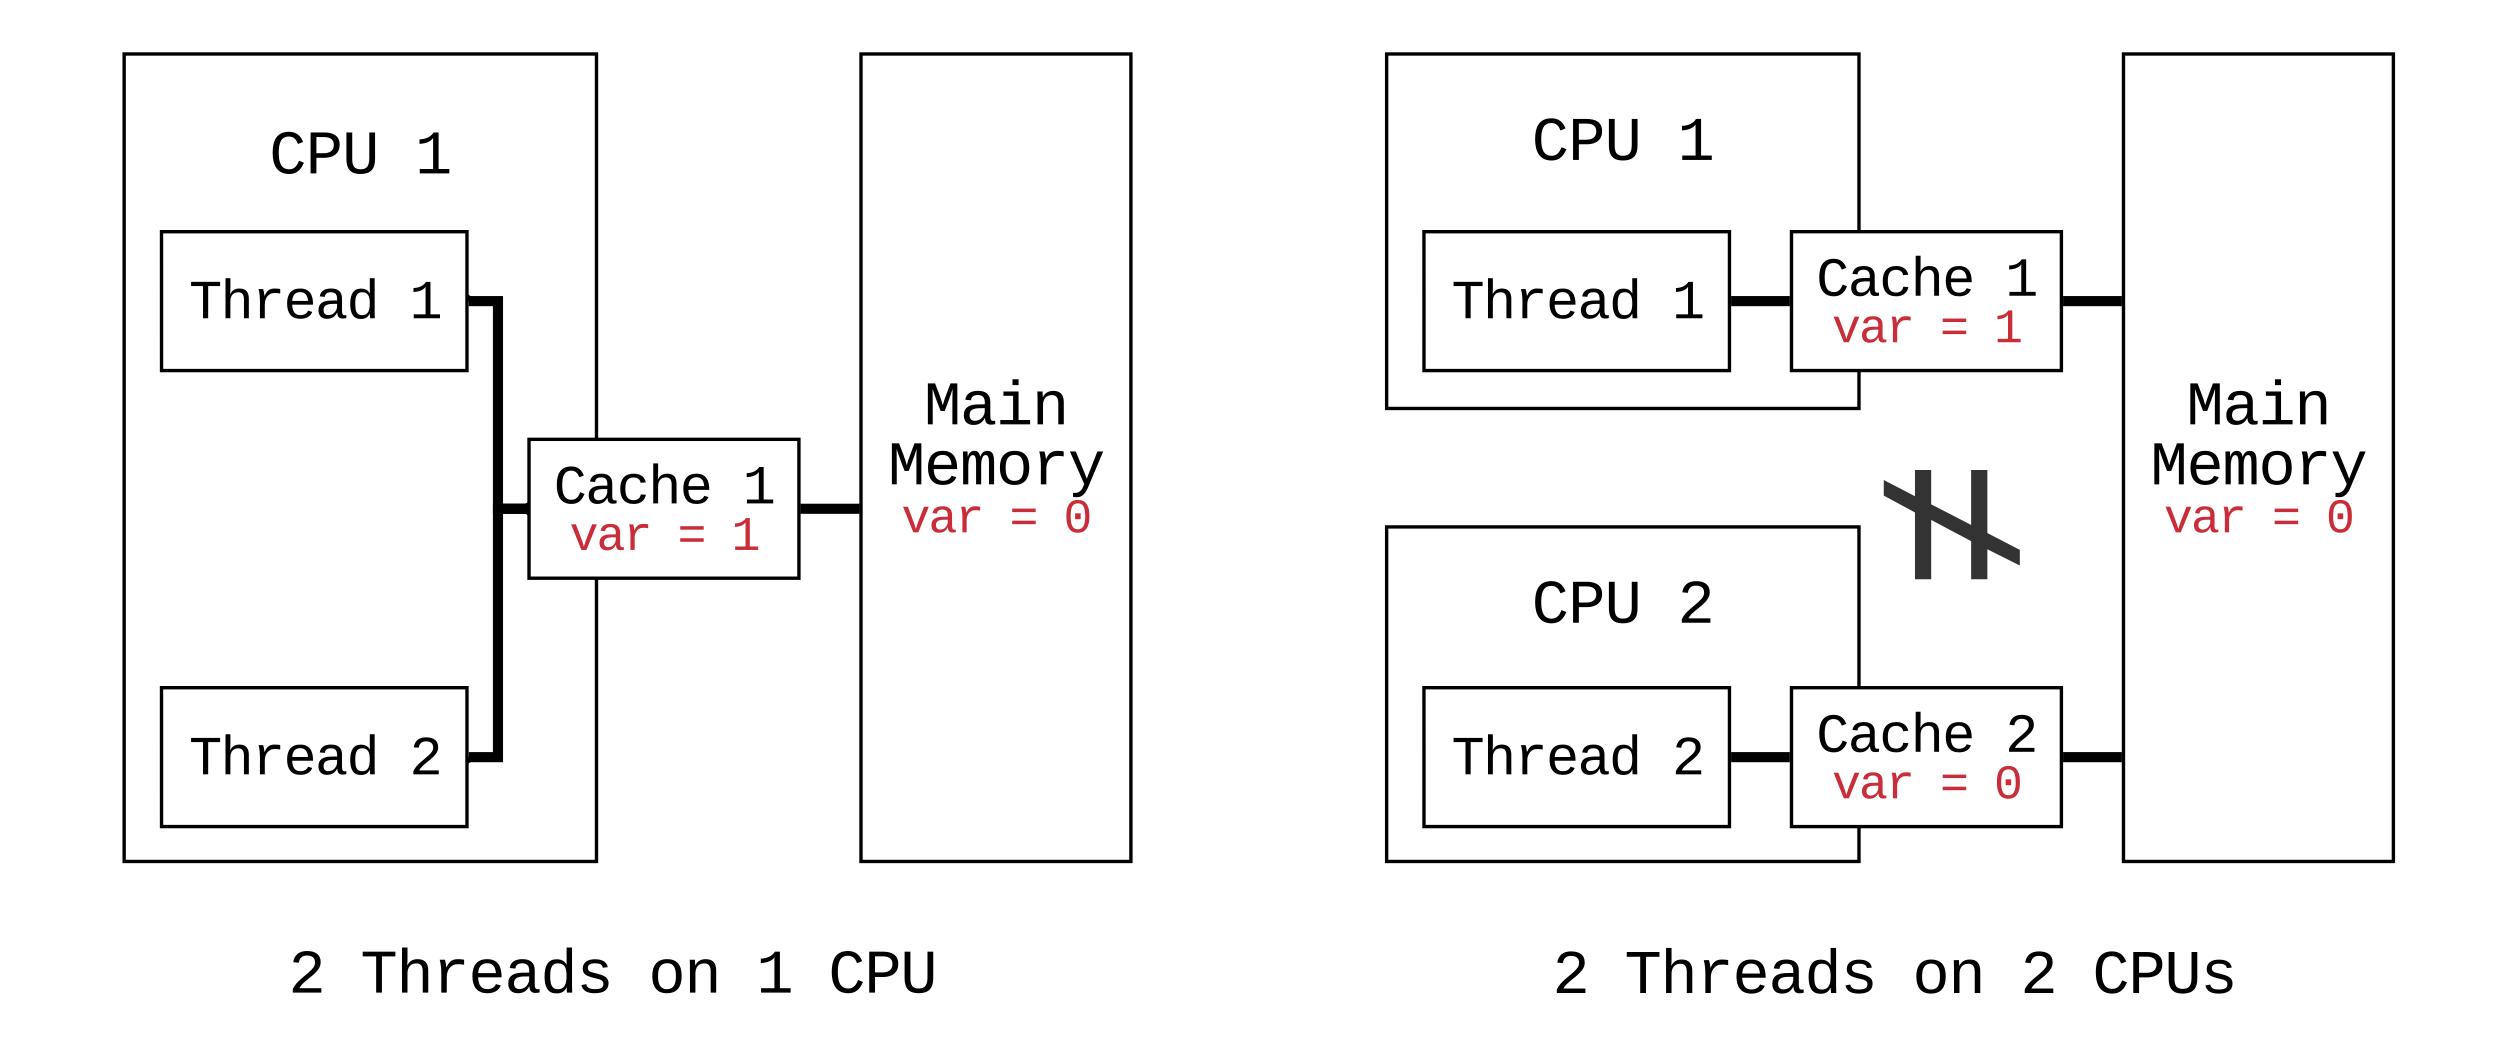 <svg xmlns="http://www.w3.org/2000/svg" xmlns:xlink="http://www.w3.org/1999/xlink" xmlns:lucid="lucid" width="741" height="313"><g transform="translate(-989 -304)" lucid:page-tab-id="ZF~YElThioYa"><path d="M0 0h1870.4v1323.2H0z" fill="#fff"/><path d="M1060 578.88h220v27.78h-220z" stroke="#000" stroke-opacity="0" stroke-width="2" fill="#fff" fill-opacity="0"/><use xlink:href="#a" transform="matrix(1,0,0,1,1065,583.882) translate(9.484 14.33)"/><use xlink:href="#b" transform="matrix(1,0,0,1,1065,583.882) translate(30.821 14.33)"/><use xlink:href="#c" transform="matrix(1,0,0,1,1065,583.882) translate(116.168 14.33)"/><use xlink:href="#d" transform="matrix(1,0,0,1,1065,583.882) translate(148.174 14.33)"/><use xlink:href="#e" transform="matrix(1,0,0,1,1065,583.882) translate(169.51 14.33)"/><path d="M1400 460.18h140v99.16h-140z" stroke="#000" fill="#fff"/><use xlink:href="#f" transform="matrix(1,0,0,1,1405,465.184) translate(37.996 23.396)"/><use xlink:href="#g" transform="matrix(1,0,0,1,1405,465.184) translate(81.203 23.396)"/><use xlink:href="#h" transform="matrix(1,0,0,1,1405,465.184) translate(65 41.396)"/><use xlink:href="#h" transform="matrix(1,0,0,1,1405,465.184) translate(65 59.396)"/><use xlink:href="#i" transform="matrix(1,0,0,1,1405,465.184) translate(65 77.396)"/><path d="M1400 320h140v105.07h-140z" stroke="#000" fill="#fff"/><use xlink:href="#f" transform="matrix(1,0,0,1,1405,325) translate(37.996 26.396)"/><use xlink:href="#j" transform="matrix(1,0,0,1,1405,325) translate(81.203 26.396)"/><use xlink:href="#h" transform="matrix(1,0,0,1,1405,325) translate(65 44.396)"/><use xlink:href="#h" transform="matrix(1,0,0,1,1405,325) translate(65 62.396)"/><use xlink:href="#i" transform="matrix(1,0,0,1,1405,325) translate(65 80.396)"/><path d="M1411.06 372.67h90.55v41.16h-90.54z" stroke="#000" fill="#fff"/><use xlink:href="#k" transform="matrix(1,0,0,1,1416.064,377.668) translate(3.161 20.664)"/><use xlink:href="#l" transform="matrix(1,0,0,1,1416.064,377.668) translate(68.505 20.664)"/><path d="M1411.06 507.84h90.55V549h-90.54z" stroke="#000" fill="#fff"/><use xlink:href="#k" transform="matrix(1,0,0,1,1416.064,512.842) translate(3.161 20.664)"/><use xlink:href="#m" transform="matrix(1,0,0,1,1416.064,512.842) translate(68.505 20.664)"/><path d="M1520 372.67h80v41.16h-80z" stroke="#000" fill="#fff"/><use xlink:href="#n" transform="matrix(1,0,0,1,1525,377.668) translate(2.328 13.997)"/><use xlink:href="#o" transform="matrix(1,0,0,1,1525,377.668) translate(58.337 13.997)"/><use xlink:href="#p" transform="matrix(1,0,0,1,1525,377.668) translate(6.995 27.775)"/><use xlink:href="#q" transform="matrix(1,0,0,1,1525,377.668) translate(39.001 27.775)"/><use xlink:href="#r" transform="matrix(1,0,0,1,1525,377.668) translate(55.003 27.775)"/><path d="M1520 507.84h80V549h-80z" stroke="#000" fill="#fff"/><use xlink:href="#n" transform="matrix(1,0,0,1,1525,512.842) translate(2.328 13.997)"/><use xlink:href="#s" transform="matrix(1,0,0,1,1525,512.842) translate(58.337 13.997)"/><use xlink:href="#p" transform="matrix(1,0,0,1,1525,512.842) translate(6.995 27.775)"/><use xlink:href="#q" transform="matrix(1,0,0,1,1525,512.842) translate(39.001 27.775)"/><use xlink:href="#t" transform="matrix(1,0,0,1,1525,512.842) translate(55.003 27.775)"/><path d="M1618.4 320h80v239.34h-80z" stroke="#000" fill="#fff"/><use xlink:href="#u" transform="matrix(1,0,0,1,1623.394,325) translate(13.663 104.774)"/><use xlink:href="#v" transform="matrix(1,0,0,1,1623.394,325) translate(2.995 122.552)"/><use xlink:href="#p" transform="matrix(1,0,0,1,1623.394,325) translate(6.995 136.775)"/><use xlink:href="#q" transform="matrix(1,0,0,1,1623.394,325) translate(39.001 136.775)"/><use xlink:href="#t" transform="matrix(1,0,0,1,1623.394,325) translate(55.003 136.775)"/><path d="M1502.1 393.25h17.4" stroke="#000" stroke-width="3" fill="none"/><path d="M1502.1 394.75h-.5v-3h.5zM1520 394.75h-.5v-3h.5z"/><path d="M1502.1 528.42h17.4" stroke="#000" stroke-width="3" fill="none"/><path d="M1502.1 529.92h-.5v-3h.5zM1520 529.92h-.5v-3h.5z"/><path d="M1617.9 393.25h-17.4" stroke="#000" stroke-width="3" fill="none"/><path d="M1618.4 394.75h-.5v-3h.5zM1600.5 394.75h-.5v-3h.5z"/><path d="M1617.9 528.42h-17.4" stroke="#000" stroke-width="3" fill="none"/><path d="M1618.4 529.92h-.5v-3h.5zM1600.5 529.92h-.5v-3h.5z"/><path d="M1025.8 320h140v239.34h-140z" stroke="#000" fill="#fff"/><g><use xlink:href="#f" transform="matrix(1,0,0,1,1030.803,325) translate(37.996 30.396)"/><use xlink:href="#j" transform="matrix(1,0,0,1,1030.803,325) translate(81.203 30.396)"/><use xlink:href="#h" transform="matrix(1,0,0,1,1030.803,325) translate(65 48.396)"/><use xlink:href="#h" transform="matrix(1,0,0,1,1030.803,325) translate(65 66.396)"/><use xlink:href="#h" transform="matrix(1,0,0,1,1030.803,325) translate(65 84.396)"/><use xlink:href="#h" transform="matrix(1,0,0,1,1030.803,325) translate(65 102.396)"/><use xlink:href="#h" transform="matrix(1,0,0,1,1030.803,325) translate(65 120.396)"/><use xlink:href="#h" transform="matrix(1,0,0,1,1030.803,325) translate(65 138.396)"/><use xlink:href="#h" transform="matrix(1,0,0,1,1030.803,325) translate(65 156.396)"/><use xlink:href="#h" transform="matrix(1,0,0,1,1030.803,325) translate(65 174.396)"/><use xlink:href="#h" transform="matrix(1,0,0,1,1030.803,325) translate(65 192.396)"/><use xlink:href="#i" transform="matrix(1,0,0,1,1030.803,325) translate(65 210.396)"/></g><path d="M1036.87 372.67h90.54v41.16h-90.53z" stroke="#000" fill="#fff"/><g><use xlink:href="#k" transform="matrix(1,0,0,1,1041.867,377.668) translate(3.161 20.664)"/><use xlink:href="#l" transform="matrix(1,0,0,1,1041.867,377.668) translate(68.505 20.664)"/></g><path d="M1036.87 507.84h90.54V549h-90.53z" stroke="#000" fill="#fff"/><g><use xlink:href="#k" transform="matrix(1,0,0,1,1041.867,512.842) translate(3.161 20.664)"/><use xlink:href="#m" transform="matrix(1,0,0,1,1041.867,512.842) translate(68.505 20.664)"/></g><path d="M1145.8 434.22h80v41.16h-80z" stroke="#000" fill="#fff"/><g><use xlink:href="#n" transform="matrix(1,0,0,1,1150.803,439.218) translate(2.328 13.997)"/><use xlink:href="#o" transform="matrix(1,0,0,1,1150.803,439.218) translate(58.337 13.997)"/><use xlink:href="#p" transform="matrix(1,0,0,1,1150.803,439.218) translate(6.995 27.775)"/><use xlink:href="#q" transform="matrix(1,0,0,1,1150.803,439.218) translate(39.001 27.775)"/><use xlink:href="#r" transform="matrix(1,0,0,1,1150.803,439.218) translate(55.003 27.775)"/></g><path d="M1244.2 320h80v239.34h-80z" stroke="#000" fill="#fff"/><g><use xlink:href="#u" transform="matrix(1,0,0,1,1249.197,325) translate(13.663 104.774)"/><use xlink:href="#v" transform="matrix(1,0,0,1,1249.197,325) translate(2.995 122.552)"/><use xlink:href="#p" transform="matrix(1,0,0,1,1249.197,325) translate(6.995 136.775)"/><use xlink:href="#q" transform="matrix(1,0,0,1,1249.197,325) translate(39.001 136.775)"/><use xlink:href="#t" transform="matrix(1,0,0,1,1249.197,325) translate(55.003 136.775)"/></g><path d="M1127.9 393.25h8.7v61.55h8.7" stroke="#000" stroke-width="3" fill="none"/><path d="M1128.8 392.03l-1.4 1.9v-2.9zM1145.8 457l-1.38-1 1.38-1.9z"/><path d="M1127.9 528.42h8.7V454.8h8.7" stroke="#000" stroke-width="3" fill="none"/><path d="M1128.8 529.63l-1.4 1v-2.9zM1145.8 455.5l-1.38-1.92 1.38-1z"/><path d="M1243.7 454.8h-17.4" stroke="#000" stroke-width="3" fill="none"/><path d="M1244.2 456.3h-.5v-3h.5zM1226.3 456.3h-.5v-3h.5z"/><path d="M1559.33 489.52" stroke="#000" stroke-width="3" fill="none"/><path/><path/><g><path d="M1604.33 429.52v60h-90v-60z" stroke="#000" stroke-opacity="0" stroke-width="2" fill="#fff" fill-opacity="0"/></g><g><use xlink:href="#w" transform="matrix(6.123233995736766e-17,1,-1,6.123233995736766e-17,1599.329,434.522) translate(6.759 53.833)"/></g><path d="M1440 570h220v45.55h-220z" stroke="#000" stroke-opacity="0" stroke-width="2" fill="#fff" fill-opacity="0"/><g><use xlink:href="#a" transform="matrix(1,0,0,1,1445,574.993) translate(4.15 23.33)"/><use xlink:href="#b" transform="matrix(1,0,0,1,1445,574.993) translate(25.487 23.33)"/><use xlink:href="#c" transform="matrix(1,0,0,1,1445,574.993) translate(110.834 23.33)"/><use xlink:href="#x" transform="matrix(1,0,0,1,1445,574.993) translate(142.839 23.33)"/><use xlink:href="#y" transform="matrix(1,0,0,1,1445,574.993) translate(164.176 23.33)"/></g><defs><path d="M611-1370c266 0 451 106 451 368 0 147-77 243-154 327-132 144-316 255-451 395-42 44-75 87-96 134h723V0H144v-117c124-264 387-411 582-603 73-72 151-147 151-271 0-161-104-231-266-231-163 0-249 90-268 238l-184-17c35-233 185-369 452-369" id="z"/><use transform="matrix(0.009,0,0,0.009,0,0)" xlink:href="#z" id="a"/><path d="M709-1193V0H519v-1193H76v-156h1076v156H709" id="A"/><path d="M648-963c-190 6-283 138-283 336V0H185v-1484h181c-2 197 6 404-9 587h3c62-120 159-205 339-205 242 0 351 135 350 381V0H868v-695c1-168-57-273-220-268" id="B"/><path d="M839-1102c70 0 148 7 206 17v167c-112-18-268-36-363 15-129 69-208 203-208 395V0H294c-10-367 32-789-52-1082h171c21 75 41 161 48 250h5c67-152 152-270 373-270" id="C"/><path d="M617-1102c355 0 481 238 477 599H322c5 222 84 388 301 388 144 0 244-59 284-166l158 45C1002-72 854 20 623 20c-342 0-490-220-490-568 0-346 151-554 484-554zm291 461c-18-192-90-328-289-328-194 0-287 128-295 328h584" id="D"/><path d="M1000-272c3 95 12 159 101 161 21 0 41-3 59-7V-6c-44 10-86 16-139 16-141 2-191-84-197-217h-6C748-76 648 20 446 20c-207 0-318-120-318-322 0-266 194-348 454-354l236-4c12-191-40-305-222-305-140 0-220 47-232 172l-188-17c33-204 181-292 423-292 255 0 401 118 401 364v466zm-683-27c0 109 63 184 175 182 166-3 259-96 306-217 24-65 20-120 20-200-232 7-501-28-501 235" id="E"/><path d="M865-914c-3-187-2-380-2-570h180v1261c0 76 1 155 6 223H877c-8-49-9-116-10-174h-5C801-44 708 26 530 26c-135 0-234-46-297-139s-95-232-95-419c0-377 131-566 392-566 176 0 271 63 335 184zm-286-51c-222 0-255 197-255 427 0 229 31 425 253 425 237 0 286-195 286-441 0-238-52-411-284-411" id="F"/><path d="M873-819c-18-114-119-146-250-146-163 0-245 50-245 151 0 151 170 148 294 185 182 54 388 94 388 320 0 240-189 325-439 329-245 4-410-69-454-268l159-31c24 133 136 168 295 165 144-2 270-31 270-171 0-164-195-160-331-202-167-52-350-87-350-299 0-218 173-315 413-313 220 2 373 77 412 260" id="G"/><g id="b"><use transform="matrix(0.009,0,0,0.009,0,0)" xlink:href="#A"/><use transform="matrix(0.009,0,0,0.009,10.668,0)" xlink:href="#B"/><use transform="matrix(0.009,0,0,0.009,21.337,0)" xlink:href="#C"/><use transform="matrix(0.009,0,0,0.009,32.005,0)" xlink:href="#D"/><use transform="matrix(0.009,0,0,0.009,42.674,0)" xlink:href="#E"/><use transform="matrix(0.009,0,0,0.009,53.342,0)" xlink:href="#F"/><use transform="matrix(0.009,0,0,0.009,64.01,0)" xlink:href="#G"/></g><path d="M615-1102c343 0 484 203 482 560-1 347-147 562-488 562-336 0-475-219-479-562-4-349 156-560 485-560zm-8 989c240 0 301-180 301-429 0-245-55-427-290-427-236 0-299 181-299 427 0 243 61 429 288 429" id="H"/><path d="M706-1102c241 0 344 136 343 381V0H868v-695c1-168-57-273-220-268-190 6-283 138-283 336V0H185c-3-360 6-732-6-1082h170c4 54 7 126 8 185h3c63-121 164-204 346-205" id="I"/><g id="c"><use transform="matrix(0.009,0,0,0.009,0,0)" xlink:href="#H"/><use transform="matrix(0.009,0,0,0.009,10.668,0)" xlink:href="#I"/></g><path d="M148-1120c216-7 379-89 463-229h166v1204h353V0H157v-145h439v-1021c-79 124-254 184-448 194v-148" id="J"/><use transform="matrix(0.009,0,0,0.009,0,0)" xlink:href="#J" id="d"/><path d="M650-1214c-281 0-336 244-336 533 0 295 60 546 347 546 188 0 263-142 322-282l159 65C1058-155 935 20 659 20c-401 0-546-295-546-701 0-407 135-689 536-689 264 0 391 146 466 335l-168 65c-47-129-127-244-297-244" id="K"/><path d="M622-1349c296 4 497 117 497 404 0 282-193 424-485 431H353V0H162v-1349h460zm-15 684c195-3 320-88 320-277 0-184-129-255-328-254H353v531h254" id="L"/><path d="M604-135c236 0 291-142 291-376v-838h190v859c5 340-142 510-480 510-326 0-463-164-463-492v-877h191v851c-3 222 46 363 271 363" id="M"/><g id="e"><use transform="matrix(0.009,0,0,0.009,0,0)" xlink:href="#K"/><use transform="matrix(0.009,0,0,0.009,10.668,0)" xlink:href="#L"/><use transform="matrix(0.009,0,0,0.009,21.337,0)" xlink:href="#M"/></g><g id="f"><use transform="matrix(0.009,0,0,0.009,0,0)" xlink:href="#K"/><use transform="matrix(0.009,0,0,0.009,10.802,0)" xlink:href="#L"/><use transform="matrix(0.009,0,0,0.009,21.604,0)" xlink:href="#M"/></g><use transform="matrix(0.009,0,0,0.009,0,0)" xlink:href="#z" id="g"/><use transform="matrix(0.009,0,0,0.009,0,0)" xlink:href="#J" id="j"/><g id="k"><use transform="matrix(0.008,0,0,0.008,0,0)" xlink:href="#A"/><use transform="matrix(0.008,0,0,0.008,9.335,0)" xlink:href="#B"/><use transform="matrix(0.008,0,0,0.008,18.67,0)" xlink:href="#C"/><use transform="matrix(0.008,0,0,0.008,28.005,0)" xlink:href="#D"/><use transform="matrix(0.008,0,0,0.008,37.339,0)" xlink:href="#E"/><use transform="matrix(0.008,0,0,0.008,46.674,0)" xlink:href="#F"/></g><use transform="matrix(0.008,0,0,0.008,0,0)" xlink:href="#J" id="l"/><use transform="matrix(0.008,0,0,0.008,0,0)" xlink:href="#z" id="m"/><path d="M631 20c-350 0-501-215-501-562 0-355 162-560 502-560 250 0 399 118 446 323l-192 14c-23-124-109-196-262-196-242 0-305 171-305 415 1 245 61 427 304 427 151 0 248-77 267-215l190 12C1039-107 883 20 631 20" id="N"/><g id="n"><use transform="matrix(0.008,0,0,0.008,0,0)" xlink:href="#K"/><use transform="matrix(0.008,0,0,0.008,9.335,0)" xlink:href="#E"/><use transform="matrix(0.008,0,0,0.008,18.67,0)" xlink:href="#N"/><use transform="matrix(0.008,0,0,0.008,28.005,0)" xlink:href="#B"/><use transform="matrix(0.008,0,0,0.008,37.339,0)" xlink:href="#D"/></g><use transform="matrix(0.008,0,0,0.008,0,0)" xlink:href="#J" id="o"/><path fill="#c92d39" d="M715 0H502L69-1082h202c94 253 197 500 285 758 19 57 36 126 52 183 96-335 234-626 350-941h201" id="O"/><path fill="#c92d39" d="M1000-272c3 95 12 159 101 161 21 0 41-3 59-7V-6c-44 10-86 16-139 16-141 2-191-84-197-217h-6C748-76 648 20 446 20c-207 0-318-120-318-322 0-266 194-348 454-354l236-4c12-191-40-305-222-305-140 0-220 47-232 172l-188-17c33-204 181-292 423-292 255 0 401 118 401 364v466zm-683-27c0 109 63 184 175 182 166-3 259-96 306-217 24-65 20-120 20-200-232 7-501-28-501 235" id="P"/><path fill="#c92d39" d="M839-1102c70 0 148 7 206 17v167c-112-18-268-36-363 15-129 69-208 203-208 395V0H294c-10-367 32-789-52-1082h171c21 75 41 161 48 250h5c67-152 152-270 373-270" id="Q"/><g id="p"><use transform="matrix(0.007,0,0,0.007,0,0)" xlink:href="#O"/><use transform="matrix(0.007,0,0,0.007,8.001,0)" xlink:href="#P"/><use transform="matrix(0.007,0,0,0.007,16.003,0)" xlink:href="#Q"/></g><path fill="#c92d39" d="M116-856v-148h995v148H116zm0 512v-148h995v148H116" id="R"/><use transform="matrix(0.007,0,0,0.007,0,0)" xlink:href="#R" id="q"/><path fill="#c92d39" d="M148-1120c216-7 379-89 463-229h166v1204h353V0H157v-145h439v-1021c-79 124-254 184-448 194v-148" id="S"/><use transform="matrix(0.007,0,0,0.007,0,0)" xlink:href="#S" id="r"/><use transform="matrix(0.008,0,0,0.008,0,0)" xlink:href="#z" id="s"/><path fill="#c92d39" d="M1065-1013c47 164 49 500-1 665C999-130 875 20 611 20c-377 0-484-300-487-695-2-245 41-425 141-551 77-98 191-144 352-144 261 0 386 140 448 357zM741-155c199-92 203-504 159-785-26-168-96-284-283-284-281 0-308 256-311 549-2 181 18 324 80 428 46 77 115 118 227 120 47 0 90-10 128-28zM496-555v-249h235v249H496" id="T"/><use transform="matrix(0.007,0,0,0.007,0,0)" xlink:href="#T" id="t"/><path d="M285-1169c8 382 2 780 4 1169H129v-1349h237c86 239 188 461 253 720 69-258 169-481 255-720h225V0H937c2-390-5-788 6-1169-75 255-170 488-259 729H547c-90-240-185-475-262-729" id="U"/><path d="M745-142h380V0H143v-142h422v-798H246v-142h499v940zM545-1292v-192h200v192H545" id="V"/><g id="u"><use transform="matrix(0.009,0,0,0.009,0,0)" xlink:href="#U"/><use transform="matrix(0.009,0,0,0.009,10.668,0)" xlink:href="#E"/><use transform="matrix(0.009,0,0,0.009,21.337,0)" xlink:href="#V"/><use transform="matrix(0.009,0,0,0.009,32.005,0)" xlink:href="#I"/></g><path d="M904-1102c199 0 220 177 220 381V0H956v-686c-3-114 0-215-60-264-70-33-125-4-158 71-26 56-39 140-39 252V0H531v-686c-3-114-1-215-61-264-78-41-136 24-157 84-24 69-39 159-39 259V0H105c-3-360 6-732-6-1082h149c6 50 3 123 8 175 36-100 83-195 216-195 135 0 166 79 196 196 42-105 93-196 236-196" id="W"/><path d="M168 279c222 39 310-114 368-290L66-1082h192c120 299 249 590 362 896 115-301 235-597 351-896h190L705 0c-65 164-130 320-275 396-67 36-177 35-262 18V279" id="X"/><g id="v"><use transform="matrix(0.009,0,0,0.009,0,0)" xlink:href="#U"/><use transform="matrix(0.009,0,0,0.009,10.668,0)" xlink:href="#D"/><use transform="matrix(0.009,0,0,0.009,21.337,0)" xlink:href="#W"/><use transform="matrix(0.009,0,0,0.009,32.005,0)" xlink:href="#H"/><use transform="matrix(0.009,0,0,0.009,42.674,0)" xlink:href="#C"/><use transform="matrix(0.009,0,0,0.009,53.342,0)" xlink:href="#X"/></g><path fill="#333" d="M79-60L52-10H27l26-50H11v-26h55l33-64H11v-26h101l27-52h25l-26 52h48v26h-61L91-86h95v26H79" id="Y"/><use transform="matrix(0.185,0,0,0.185,0,0)" xlink:href="#Y" id="w"/><use transform="matrix(0.009,0,0,0.009,0,0)" xlink:href="#z" id="x"/><g id="y"><use transform="matrix(0.009,0,0,0.009,0,0)" xlink:href="#K"/><use transform="matrix(0.009,0,0,0.009,10.668,0)" xlink:href="#L"/><use transform="matrix(0.009,0,0,0.009,21.337,0)" xlink:href="#M"/><use transform="matrix(0.009,0,0,0.009,32.005,0)" xlink:href="#G"/></g></defs></g></svg>